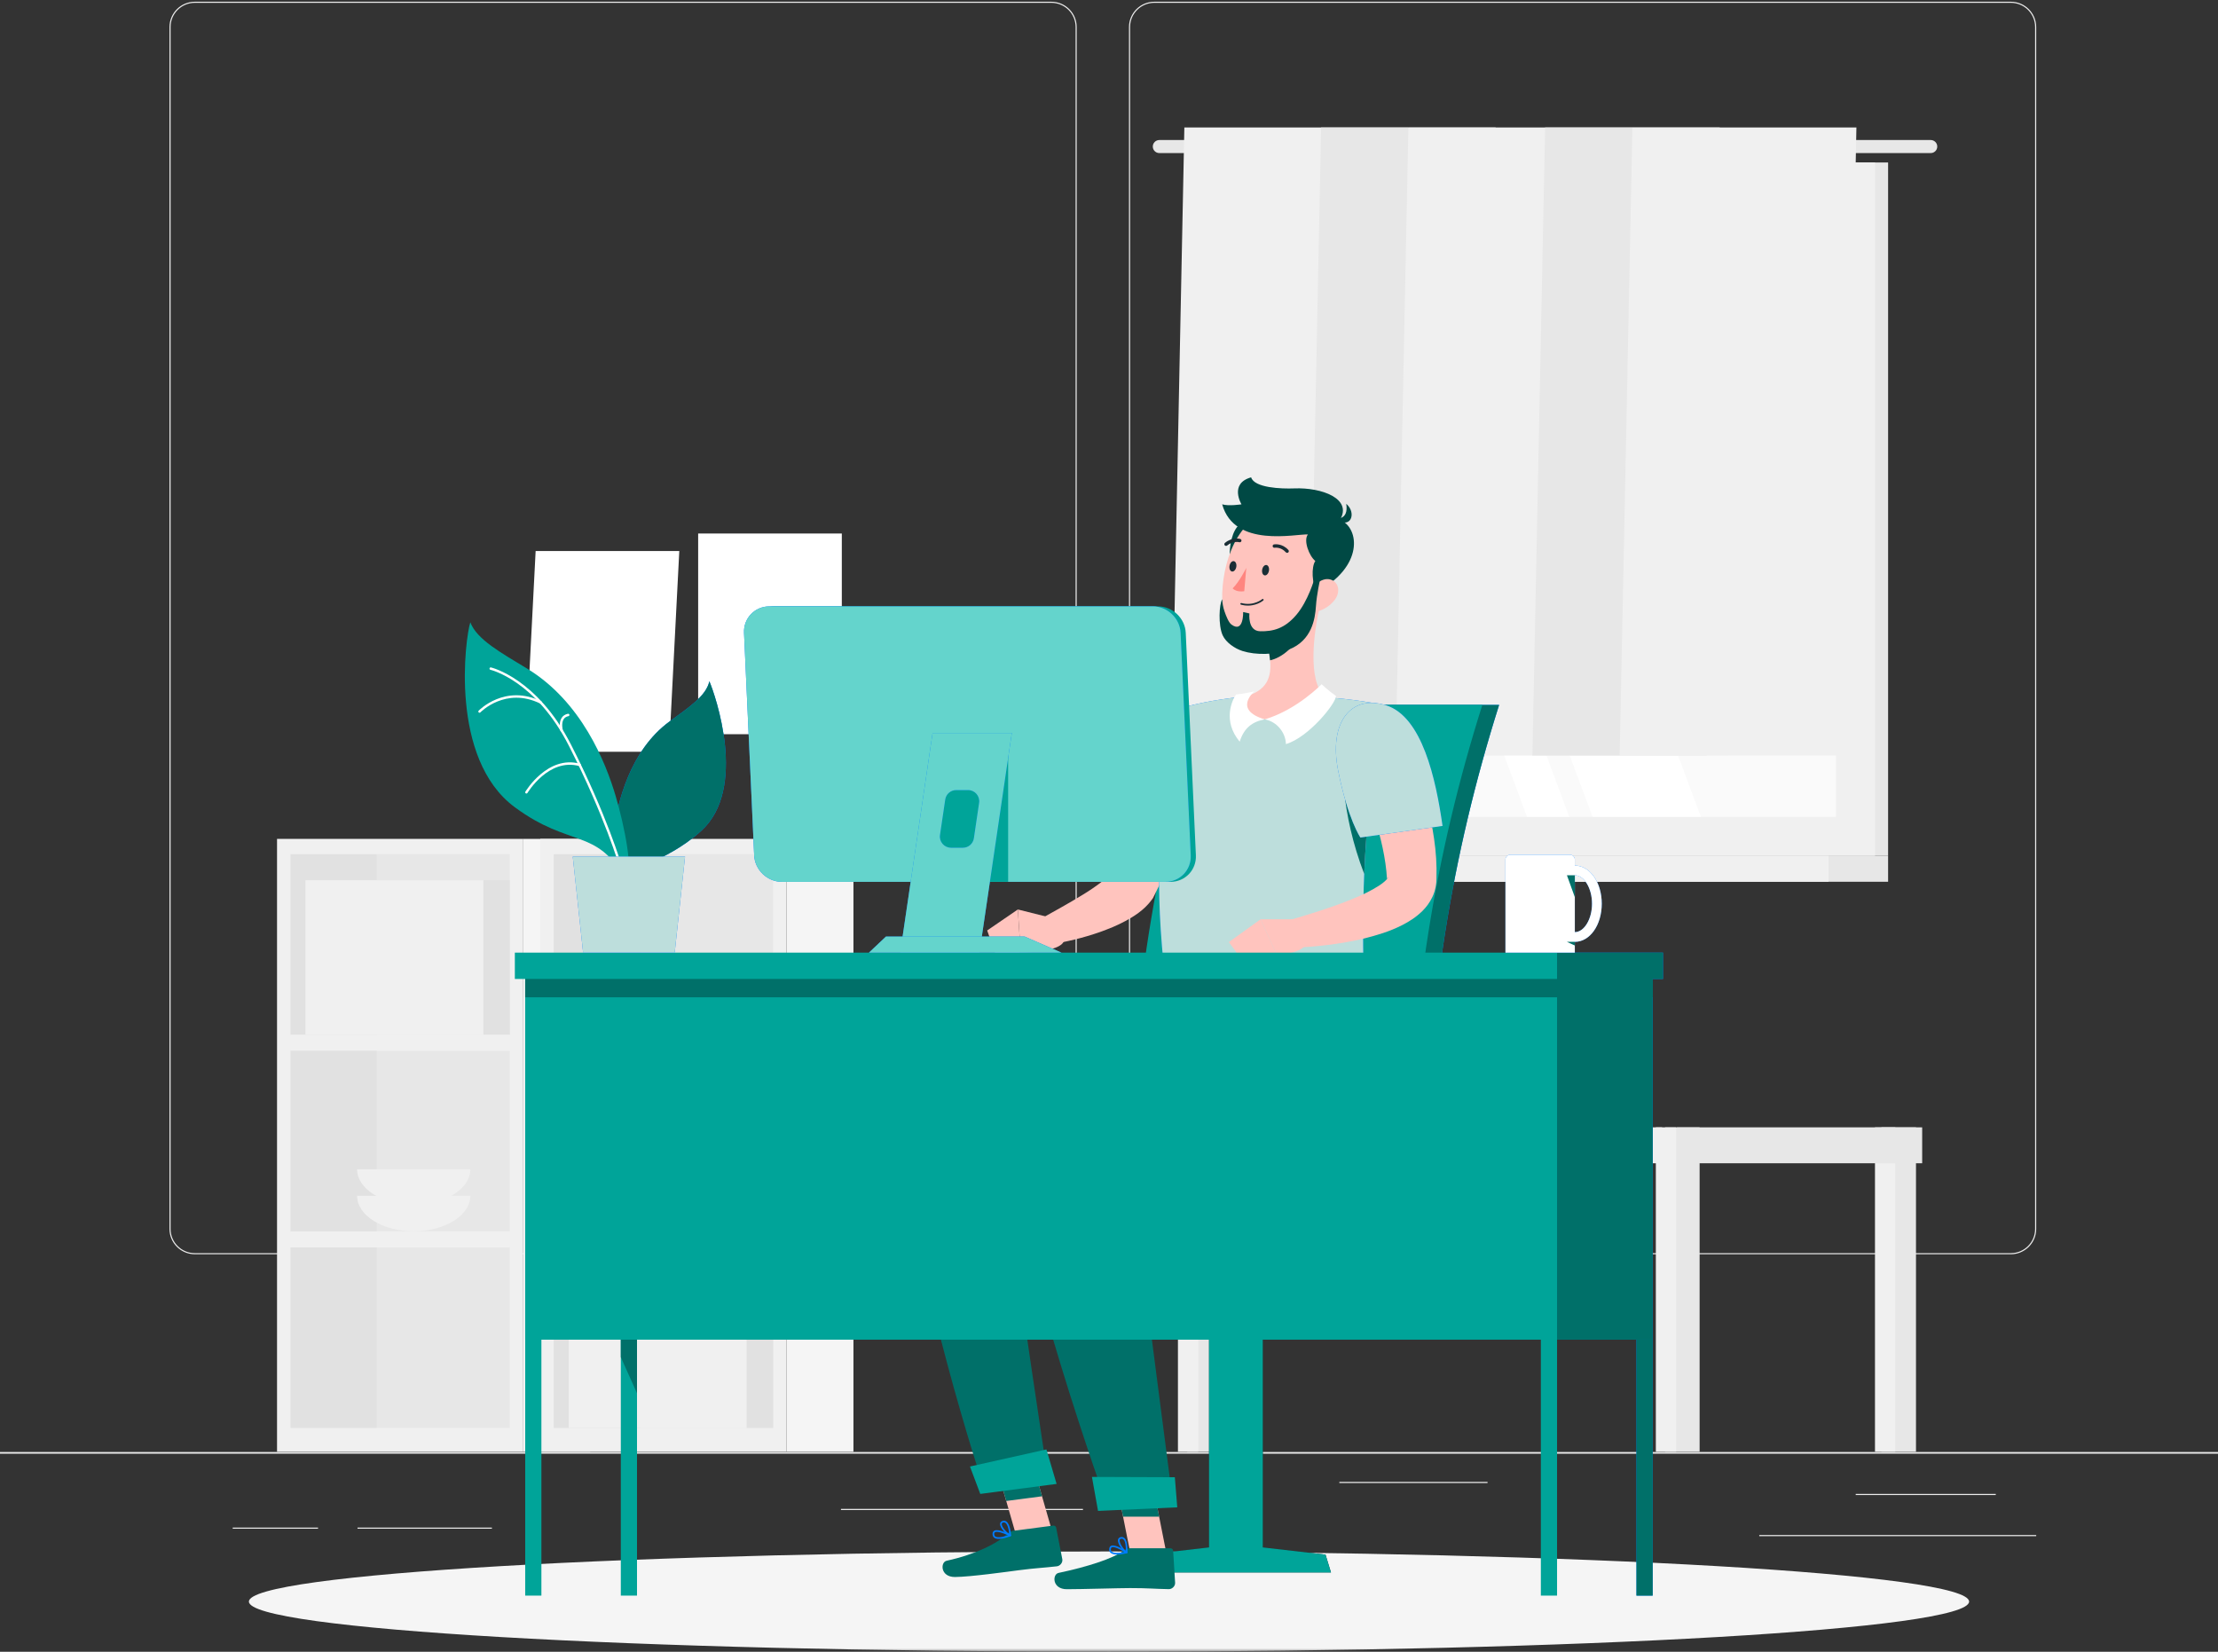 <svg xmlns="http://www.w3.org/2000/svg" xmlns:xlink="http://www.w3.org/1999/xlink" width="329" height="245" viewBox="0 0 329 245">
    <rect x="0" y="0" width="329" height="245" fill="#333333" stroke="none"/>
    <defs>
        <path id="pstxc1xb1a" d="M0 245L329 245 329 0.257 0 0.257z"/>
    </defs>
    <g fill="none" fill-rule="evenodd">
        <g>
            <g>
                <g>
                    <path fill="#ECECEC" d="M0 215.625L329 215.625 329 215.375 0 215.375z" transform="translate(-838 -100) translate(838 100)"/>
                    <g transform="translate(-838 -100) translate(838 100)">
                        <path fill="#ECECEC" d="M28.896.421c-1.98 0-3.591 1.608-3.591 3.585v178.286c0 1.977 1.611 3.585 3.59 3.585h127.06c1.98 0 3.59-1.608 3.59-3.585V4.006c0-1.977-1.61-3.585-3.59-3.585H28.895zm127.06 185.62H28.895c-2.07 0-3.756-1.681-3.756-3.75V4.007c0-2.067 1.685-3.75 3.756-3.75h127.06c2.07 0 3.754 1.683 3.754 3.75v178.286c0 2.068-1.684 3.75-3.755 3.75zM171.22.421c-1.98 0-3.591 1.608-3.591 3.585v178.286c0 1.977 1.61 3.585 3.59 3.585h127.059c1.98 0 3.592-1.608 3.592-3.585V4.006c0-1.977-1.611-3.585-3.592-3.585H171.22zm127.058 185.62H171.22c-2.071 0-3.756-1.681-3.756-3.75V4.007c0-2.067 1.685-3.75 3.756-3.75h127.058c2.071 0 3.757 1.683 3.757 3.75v178.286c0 2.068-1.686 3.75-3.757 3.75z"/>
                        <mask id="sx0n155jab" fill="#fff">
                            <use xlink:href="#pstxc1xb1a"/>
                        </mask>
                        <path fill="#ECECEC" d="M275.263 221.755L296.035 221.755 296.035 221.591 275.263 221.591zM198.667 219.973L220.65 219.973 220.65 219.808 198.667 219.808zM260.954 227.855L302.035 227.855 302.035 227.69 260.954 227.69zM34.518 226.751L47.174 226.751 47.174 226.587 34.518 226.587zM53.033 226.751L72.965 226.751 72.965 226.587 53.033 226.587zM124.742 223.977L160.64 223.977 160.64 223.813 124.742 223.813z" mask="url(#sx0n155jab)"/>
                        <path fill="#E7E7E7" d="M182.429 126.947L280.066 126.947 280.066 24.099 182.429 24.099zM171.966 20.77h114.42c.535 0 .97.433.97.968 0 .535-.435.967-.97.967h-114.42c-.535 0-.969-.432-.969-.967 0-.535.434-.968.97-.968" mask="url(#sx0n155jab)"/>
                        <path fill="#F0F0F0" d="M178.286 126.947L278.13 126.947 278.13 24.099 178.286 24.099z" mask="url(#sx0n155jab)"/>
                        <path fill="#E7E7E7" d="M182.429 130.79L280.066 130.79 280.066 126.947 182.429 126.947z" mask="url(#sx0n155jab)"/>
                        <path fill="#F0F0F0" d="M171.385 130.79L271.228 130.79 271.228 126.947 171.385 126.947z" mask="url(#sx0n155jab)"/>
                        <path fill="#FAFAFA" d="M184.087 121.158L272.33 121.158 272.33 29.889 184.087 29.889z" mask="url(#sx0n155jab)"/>
                        <path fill="#FFF" d="M252.298 121.158L218.256 29.888 202.186 29.888 236.229 121.158zM232.776 121.158L198.734 29.888 192.469 29.888 226.511 121.158z" mask="url(#sx0n155jab)"/>
                        <path fill="#E7E7E7" d="M184.086 121.158L184.823 121.158 184.823 29.889 184.086 29.889z" mask="url(#sx0n155jab)"/>
                        <g mask="url(#sx0n155jab)">
                            <g>
                                <path fill="#F0F0F0" d="M33.308 93.678L0.079 93.68 1.966 0.52 35.195 0.518z" transform="translate(173.712 18.391)"/>
                                <path fill="#E7E7E7" d="M46.252 93.677L20.363 93.679 22.251 0.518 48.14 0.517z" transform="translate(173.712 18.391)"/>
                                <path fill="#F0F0F0" d="M66.537 93.676L33.308 93.678 35.195 0.518 68.425 0.516z" transform="translate(173.712 18.391)"/>
                                <path fill="#E7E7E7" d="M79.481 93.675L53.592 93.677 55.48 0.516 81.369 0.515z" transform="translate(173.712 18.391)"/>
                                <path fill="#F0F0F0" d="M99.766 93.674L66.537 93.676 68.425 0.515 101.654 0.514z" transform="translate(173.712 18.391)"/>
                            </g>
                        </g>
                        <path fill="#FFF" d="M103.559 108.907L124.868 108.907 124.868 79.131 103.559 79.131zM77.92 111.508L99.229 111.508 100.761 81.732 79.452 81.732z" mask="url(#sx0n155jab)"/>
                        <path fill="#F0F0F0" d="M41.093 215.335L77.622 215.335 77.622 124.43 41.093 124.43z" mask="url(#sx0n155jab)"/>
                        <path fill="#E7E7E7" d="M43.099 153.469L75.617 153.469 75.617 126.71 43.099 126.71zM43.099 182.631L75.617 182.631 75.617 155.871 43.099 155.871zM43.099 211.792L75.617 211.792 75.617 185.033 43.099 185.033z" mask="url(#sx0n155jab)"/>
                        <path fill="#E1E1E1" d="M43.098 153.469L55.889 153.469 55.889 126.71 43.098 126.71zM43.098 182.631L55.889 182.631 55.889 155.871 43.098 155.871zM43.098 211.792L55.889 211.792 55.889 185.033 43.098 185.033z" mask="url(#sx0n155jab)"/>
                        <path fill="#F5F5F5" d="M77.622 215.335L87.541 215.335 87.541 124.43 77.622 124.43z" mask="url(#sx0n155jab)"/>
                        <path fill="#F0F0F0" d="M80.146 215.335L116.675 215.335 116.675 124.43 80.146 124.43z" mask="url(#sx0n155jab)"/>
                        <path fill="#E7E7E7" d="M82.152 153.469L114.67 153.469 114.67 126.71 82.152 126.71zM82.152 182.631L114.67 182.631 114.67 155.871 82.152 155.871zM82.152 211.792L114.67 211.792 114.67 185.033 82.152 185.033z" mask="url(#sx0n155jab)"/>
                        <path fill="#E1E1E1" d="M82.152 153.469L94.942 153.469 94.942 126.71 82.152 126.71zM82.152 182.631L94.942 182.631 94.942 155.871 82.152 155.871zM82.152 211.792L94.942 211.792 94.942 185.033 82.152 185.033z" mask="url(#sx0n155jab)"/>
                        <path fill="#F5F5F5" d="M116.675 215.335L126.593 215.335 126.593 124.43 116.675 124.43z" mask="url(#sx0n155jab)"/>
                        <path fill="#F0F0F0" d="M69.765 177.373c0 2.904-3.76 5.258-8.397 5.258-4.638 0-8.397-2.354-8.397-5.258h16.794z" mask="url(#sx0n155jab)"/>
                        <path fill="#F0F0F0" d="M69.765 173.443c0 2.904-3.76 5.258-8.397 5.258-4.638 0-8.397-2.354-8.397-5.258h16.794z" mask="url(#sx0n155jab)"/>
                        <path fill="#FAFAFA" d="M109.884 148.212c0 2.904-4.7 5.258-10.5 5.258-5.798 0-10.498-2.354-10.498-5.258h20.998z" mask="url(#sx0n155jab)"/>
                        <path fill="#FAFAFA" d="M109.884 144.281c0 2.904-4.7 5.258-10.5 5.258-5.798 0-10.498-2.354-10.498-5.258h20.998z" mask="url(#sx0n155jab)"/>
                        <path fill="#F0F0F0" d="M84.359 211.792L110.763 211.792 110.763 188.89 84.359 188.89z" mask="url(#sx0n155jab)"/>
                        <path fill="#E1E1E1" d="M110.763 211.792L114.67 211.792 114.67 188.89 110.763 188.89z" mask="url(#sx0n155jab)"/>
                        <path fill="#F0F0F0" d="M45.306 153.469L71.71 153.469 71.71 130.567 45.306 130.567z" mask="url(#sx0n155jab)"/>
                        <path fill="#E1E1E1" d="M71.71 153.469L75.617 153.469 75.617 130.567 71.71 130.567z" mask="url(#sx0n155jab)"/>
                        <path fill="#E7E7E7" d="M176.096 215.335L181.219 215.335 181.219 167.218 176.096 167.218z" mask="url(#sx0n155jab)"/>
                        <path fill="#F0F0F0" d="M174.725 215.335L177.742 215.335 177.742 167.218 174.725 167.218z" mask="url(#sx0n155jab)"/>
                        <path fill="#F0F0F0" d="M173.79 172.547L246.547 172.547 246.547 167.217 173.79 167.217z" mask="url(#sx0n155jab)"/>
                        <path fill="#E7E7E7" d="M279.08 215.335L284.203 215.335 284.203 167.218 279.08 167.218z" mask="url(#sx0n155jab)"/>
                        <path fill="#F0F0F0" d="M278.119 215.335L281.137 215.335 281.137 167.218 278.119 167.218z" mask="url(#sx0n155jab)"/>
                        <path fill="#E7E7E7" d="M248.74 172.547L285.119 172.547 285.119 167.217 248.74 167.217z" mask="url(#sx0n155jab)"/>
                        <path fill="#E7E7E7" d="M246.984 215.335L252.107 215.335 252.107 167.218 246.984 167.218z" mask="url(#sx0n155jab)"/>
                        <path fill="#F0F0F0" d="M245.613 215.335L248.631 215.335 248.631 167.218 245.613 167.218z" mask="url(#sx0n155jab)"/>
                        <path fill="#F5F5F5" d="M292.08 237.562c0 4.108-57.12 7.438-127.58 7.438-70.46 0-127.579-3.33-127.579-7.438 0-4.107 57.12-7.437 127.58-7.437 70.46 0 127.578 3.33 127.578 7.437" mask="url(#sx0n155jab)"/>
                        <path fill="#1A2E35" d="M196.618 230.598L187.31 229.526 187.31 176.25 179.339 176.25 179.339 229.526 170.032 230.598 169.224 233.24 197.426 233.24z" mask="url(#sx0n155jab)"/>
                        <path fill="#00A499" d="M196.618 230.598L187.31 229.526 187.31 176.25 179.339 176.25 179.339 229.526 170.032 230.598 169.224 233.24 197.426 233.24z" mask="url(#sx0n155jab)"/>
                        <path fill="#007CFF" d="M180.917 104.559h41.449c-7.105 22.439-10.715 45.297-10.7 67.736H170.22c-.017-22.439 3.594-45.297 10.698-67.736" mask="url(#sx0n155jab)"/>
                        <path fill="#007069" d="M180.917 104.559h41.449c-7.105 22.439-10.715 45.297-10.7 67.736H170.22c-.017-22.439 3.594-45.297 10.698-67.736" mask="url(#sx0n155jab)"/>
                        <path fill="#00A499" d="M178.429 104.559h41.448c-7.105 22.439-10.714 45.297-10.699 67.736H167.73c-.016-22.439 3.594-45.297 10.699-67.736" mask="url(#sx0n155jab)"/>
                        <path fill="#007CFF" d="M202.184 178.651h-58.68c2.465-5.357 6.952-8.644 11.799-8.644h42.904l3.977 8.644z" mask="url(#sx0n155jab)"/>
                        <path fill="#007CFF" d="M214.104 178.651h-28.333c2.465-5.357 6.952-8.644 11.799-8.644h10.027c4.847 0 7.248 2.796 6.507 8.644" mask="url(#sx0n155jab)"/>
                        <path fill="#000" d="M214.104 178.651h-28.333c2.465-5.357 6.952-8.644 11.799-8.644h10.027c4.847 0 7.248 2.796 6.507 8.644" mask="url(#sx0n155jab)"/>
                        <path fill="#FFC4BE" d="M156.239 227.758L150.93 228.454 147.476 216.446 152.785 215.75z" mask="url(#sx0n155jab)"/>
                        <path fill="#007069" d="M150.264 227.069l5.959-.781c.217-.029.4.1.44.31l.909 4.668c.095.484-.303 1.006-.805 1.063-2.078.237-3.086.245-5.707.588-1.611.212-7.156.984-9.401.997-2.197.012-2.194-2.204-1.243-2.41 4.262-.924 7.635-2.62 8.978-3.99.242-.247.553-.404.87-.445M152.787 215.754L147.476 216.45 149.259 222.639 154.57 221.942z" mask="url(#sx0n155jab)"/>
                        <path fill="#007069" d="M173.662 150.77s-41.624 2.976-39.945 18.197c2.414 21.878 11.87 50.606 11.87 50.606l9.657-1.656s-4.069-26.504-6.215-43.551c10.386-4.299 38.545-.182 41.853-9.134 2.706-7.323 1.243-14.461 1.243-14.461h-18.463z" mask="url(#sx0n155jab)"/>
                        <path fill="#000" d="M153.382 163.443s1.01 4.523 1.703 9.436c-.03.007-.066.007-.095.014-.36.05-.72.109-1.067.166-.18.036-.368.065-.541.1-.21.037-.412.08-.614.116-.887.18-1.717.39-2.474.634-.195.057-.376.122-.556.187-.246.08-.483.173-.707.266.245 1.953 1.086 4.539 1.092 6.786-9.26-10.92-1.626-17.705 3.259-17.705" mask="url(#sx0n155jab)"/>
                        <path fill="#00A499" d="M156.728 220.108L145.406 221.592 143.876 217.526 155.218 214.99z" mask="url(#sx0n155jab)"/>
                        <path fill="#007CFF" d="M149.53 227.729c-.923.313-1.626.375-1.906.162-.116-.089-.163-.23-.146-.43.009-.092.045-.153.114-.19.331-.183 1.272.147 1.939.458m-1.026.509c.49-.065 1.02-.236 1.389-.375.047-.017.077-.06.08-.109.003-.05-.023-.095-.066-.118-.185-.095-1.822-.923-2.436-.584-.142.078-.226.212-.242.387-.026.289.056.507.243.65.238.18.622.203 1.032.149" mask="url(#sx0n155jab)"/>
                        <path fill="#007CFF" d="M148.86 225.819c.102-.014.194.01.279.073.36.266.518 1.131.57 1.637-.512-.329-1.15-1.1-1.119-1.489.005-.074.035-.165.212-.21.02-.005.039-.01.057-.011m1.008 2.051c.019-.003.038-.01.054-.022.035-.024.056-.065.053-.107-.003-.065-.084-1.604-.687-2.048-.162-.12-.346-.155-.546-.104-.24.061-.383.215-.4.432-.046.593.89 1.595 1.46 1.84.02.01.044.012.066.01" mask="url(#sx0n155jab)"/>
                        <path fill="#FFC4BE" d="M179.424 109.684c-.465 2.06-1.017 3.978-1.577 5.95-.577 1.953-1.196 3.895-1.875 5.824-.668 1.931-1.403 3.848-2.19 5.754-.783 1.91-1.657 3.798-2.598 5.674l-.167.333-.07.097c-.711 1.003-1.407 1.59-2.075 2.09-.67.492-1.311.87-1.945 1.212-1.265.686-2.514 1.173-3.752 1.625-1.244.433-2.482.798-3.73 1.105-1.257.302-2.482.56-3.798.735l-1.22-3.82 3.122-1.752c1.034-.588 2.056-1.172 3.031-1.78.98-.592 1.914-1.228 2.724-1.847.404-.309.775-.626 1.047-.917.27-.283.464-.56.426-.583l-.236.43c.712-1.747 1.371-3.536 2.01-5.348.618-1.822 1.22-3.658 1.792-5.511.56-1.857 1.12-3.72 1.653-5.591.547-1.855 1.05-3.778 1.547-5.583l7.881 1.903z" mask="url(#sx0n155jab)"/>
                        <path fill="#007CFF" d="M170.725 108.26c-4.35 4.983-7.227 11.956-7.227 11.956l11.37 6.839c3.286-3.995 7.382-14.565 7.55-18.132.259-5.48-7.006-6.032-11.693-.662" mask="url(#sx0n155jab)"/>
                        <path fill="#FFF" d="M170.725 108.26c-4.35 4.983-7.227 11.956-7.227 11.956l11.37 6.839c3.286-3.995 7.382-14.565 7.55-18.132.259-5.48-7.006-6.032-11.693-.662" mask="url(#sx0n155jab)"/>
                        <path fill="#007CFF" d="M174.732 113.345c-2.482 2.082-4.243 6.41-5.015 10.61l5.152 3.098c1.624-1.974 3.45-5.554 4.9-9.113-1.162-3.529-2.844-6.44-5.037-4.595" mask="url(#sx0n155jab)"/>
                        <path fill="#FFC4BE" d="M173.124 230.954L167.774 230.954 165.324 218.587 170.673 218.587z" mask="url(#sx0n155jab)"/>
                        <path fill="#007069" d="M167.608 229.655h6.01c.219 0 .384.151.397.365l.291 4.747c.03.492-.433.958-.937.95-2.091-.037-3.09-.16-5.734-.16-1.626 0-7.142.169-9.387.169-2.196 0-2.181-2.216-1.23-2.417 4.267-.9 8.158-2.142 9.669-3.325.272-.214.601-.329.921-.329M170.675 218.591L165.323 218.591 166.589 224.965 171.941 224.965z" mask="url(#sx0n155jab)"/>
                        <path fill="#007069" d="M184.142 150.77s-35.272 2.974-34.404 18.264c.95 16.742 14.529 54.392 14.529 54.392h9.798s-4.43-34.064-6.577-51.11c9.942 0 30.567 1.868 33.874-7.084 2.707-7.323.943-14.188.943-14.188l-18.163-.273z" mask="url(#sx0n155jab)"/>
                        <path fill="#00A499" d="M174.626 223.581L162.873 224.113 161.969 219.071 174.266 219.116z" mask="url(#sx0n155jab)"/>
                        <path fill="#007CFF" d="M166.795 230.214c-.958.19-1.662.16-1.912-.087-.104-.103-.132-.248-.089-.445.022-.09.065-.146.139-.175.351-.137 1.241.313 1.862.707m-1.083.371c.494 0 1.04-.101 1.426-.19.048-.012.084-.05.094-.098.009-.048-.011-.097-.052-.125-.17-.119-1.685-1.152-2.338-.897-.152.06-.252.182-.29.353-.064.283-.012.51.156.675.212.211.59.282 1.004.282" mask="url(#sx0n155jab)"/>
                        <path fill="#007CFF" d="M166.378 228.233c.104 0 .192.036.268.11.322.31.366 1.189.351 1.696-.465-.392-.996-1.239-.915-1.621.015-.073.057-.16.238-.182l.058-.003m.731 2.164c.02 0 .04-.004.057-.013.039-.02.064-.057.067-.1.006-.065.125-1.6-.414-2.12-.145-.14-.323-.199-.528-.174-.247.03-.407.163-.452.377-.124.582.674 1.697 1.206 2.013.02.012.042.017.064.017" mask="url(#sx0n155jab)"/>
                        <path fill="#FFC4BE" d="M156.958 136.396l-5.979-1.496.418 6.385s5.91.015 6.427-1.739l-.866-3.15z" mask="url(#sx0n155jab)"/>
                        <path fill="#FFC4BE" d="M146.431 138.014L147.841 142.021 151.397 141.284 150.979 134.9z" mask="url(#sx0n155jab)"/>
                        <path fill="#007CFF" d="M173.694 151.044h28.611c.202-2.55-.39-10.848.051-21.415.295-7.095 1.06-15.213 2.843-23.295.13-.576.26-1.145.396-1.721 0 0-1.45-.296-3.528-.599-1.724-.252-3.89-.51-6.01-.612-3.652-.173-8.942-.288-12.16 0-1.869.174-3.694.483-5.152.764-1.862.374-2.958.695-2.958.695s-7.05 16.153-2.093 46.183" mask="url(#sx0n155jab)"/>
                        <path fill="#BDDEDC" d="M202.305 151.044c.202-2.55-.39-10.848.051-21.415.295-7.095 1.06-15.213 2.843-23.295.13-.576.26-1.145.396-1.721 0 0-1.45-.296-3.528-.599-1.724-.252-3.89-.51-6.01-.612-3.652-.173-8.942-.288-12.16 0-1.869.174-3.694.483-5.152.764-1.862.374-2.958.695-2.958.695s-7.05 16.153-2.093 46.183h28.611z" mask="url(#sx0n155jab)"/>
                        <path fill="#007069" d="M202.355 129.631c.296-7.095 1.061-15.213 2.844-23.294-1.913-.166-5.181.021-5.722 3.104-.585 3.313-.626 11.052 2.878 20.19" mask="url(#sx0n155jab)"/>
                        <path fill="#FFC4BE" d="M207.416 108.309c.272.506.465.889.682 1.327.21.426.401.855.593 1.282.381.856.743 1.716 1.087 2.585.679 1.739 1.277 3.514 1.77 5.335.5 1.818.904 3.68 1.173 5.588.279 1.91.413 3.868.349 5.872l-.005.188-.02.371c-.015.266-.06.525-.109.783-.106.51-.272.997-.475 1.422-.409.86-.927 1.515-1.438 2.03-1.033 1.018-2.042 1.612-3.006 2.116-1.931.986-3.785 1.51-5.617 1.981-1.835.439-3.65.753-5.464.976-1.823.22-3.601.37-5.471.395l-.541-3.974c3.252-.959 6.59-1.974 9.617-3.213 1.508-.605 2.966-1.316 4.095-2.062.556-.366 1.013-.777 1.188-1.04.083-.128.085-.194.036-.135-.02.027-.057.092-.08.172-.017.041-.019.084-.031.13-.005.012-.005.07-.006.044l-.01-.142c-.176-3.014-.915-6.149-1.894-9.237-.5-1.544-1.054-3.085-1.665-4.609-.3-.763-.617-1.52-.947-2.268l-.504-1.11-.48-1.034 7.173-3.773z" mask="url(#sx0n155jab)"/>
                        <path fill="#007CFF" d="M205.596 104.613c-5.208-1.643-8.542 2.515-7.1 9.724 1.44 7.21 3.293 9.891 3.293 9.891l12.186-1.721c-1.002-7.068-3.046-16.213-8.38-17.894" mask="url(#sx0n155jab)"/>
                        <path fill="#BDDEDC" d="M198.495 114.337c1.441 7.21 3.294 9.891 3.294 9.891l12.186-1.721c-1.002-7.068-3.046-16.213-8.38-17.894-5.207-1.643-8.54 2.515-7.1 9.724z" mask="url(#sx0n155jab)"/>
                        <path fill="#FFC4BE" d="M195.797 89.788l-3.255 2.695-4.43 3.673c.13.597.23 1.203.281 1.786.238 2.4-.383 4.582-3.919 5.417 0 0-3.475 3.244 3.48 3.342 6.954.097 8.571-3.27 8.571-3.27-2.648-2.607-1.63-9.731-.728-13.643" mask="url(#sx0n155jab)"/>
                        <path fill="#FFF" d="M196.034 101.487s-3.638 3.792-8.428 5.216c1.849.333 3.107 2.03 3.137 3.668 3.44-1.02 7.525-6.185 7.415-7.144-1.041-.719-2.124-1.74-2.124-1.74M186.065 102.556s-3.25 2.723 1.54 4.147c-1.848.334-3.086 1.283-3.718 3.308-2.597-3.09-1.105-6.225-.532-7.002 1.262-.106 2.71-.453 2.71-.453" mask="url(#sx0n155jab)"/>
                        <path fill="#004944" d="M188.111 96.156c.13.598.231 1.203.282 1.786 1.652-.331 3.86-2.088 4.091-3.774.087-.634.101-1.246.058-1.686l-4.43 3.674zM183.868 77.791c-2.19 1.8-1.79 8.79.303 8.147 2.094-.642 3.3-11.11-.303-8.147" mask="url(#sx0n155jab)"/>
                        <path fill="#FFC4BE" d="M197.138 84.163c-1.13 5.193-1.528 8.28-4.601 10.65-4.622 3.564-10.747.398-11.196-4.973-.404-4.834 1.514-12.514 6.987-13.985 5.391-1.449 9.941 3.115 8.81 8.308" mask="url(#sx0n155jab)"/>
                        <path fill="#004944" d="M195.404 87.726c-.842-1.035-.902-3.676-.3-4.516-.903-.72-1.801-3.03-1.103-3.931-1.765-.12-10.892 2.07-12.712-4.473.946.3 2.861 0 2.861 0s-1.855-3.082 1.432-4.002c.482 1.56 4.45 1.718 6.414 1.64 4.038-.16 8.637 1.517 6.776 4.643 2.966 1.28 3.447 6.991-3.368 10.639" mask="url(#sx0n155jab)"/>
                        <path fill="#004944" d="M198.07 76.877s2.015.42 1.624-2.146c1.638 1.41.586 3.976-1.624 2.146" mask="url(#sx0n155jab)"/>
                        <path fill="#FFC4BE" d="M197.985 88.977c-.763 1-1.879 1.595-2.856 1.767-1.472.258-1.919-1.092-1.268-2.403.585-1.181 2.055-2.738 3.415-2.4 1.34.33 1.582 1.893.709 3.036" mask="url(#sx0n155jab)"/>
                        <path fill="#004944" d="M194.953 85.893s-.902 3.23-2.656 5.3-3.483 2.477-5.372 2.441c-1.888-.036-1.6-2.64-1.6-2.64l-.926-.211s.096 3.207-1.743 1.85c-.401-.295-.783-1.24-1.034-1.982-.192-.569-.303-1.16-.332-1.76-.448.708-.613 3.85.073 5.348.481 1.05 1.77 1.955 2.947 2.327 1.964.62 4.819.59 6.917-.24 3.36-1.328 3.846-4.545 3.967-6.385.12-1.84.63-4.048.63-4.048h-.871z" mask="url(#sx0n155jab)"/>
                        <path fill="#1A2E35" d="M188.229 84.638c-.066.426-.346.744-.626.711-.28-.033-.454-.406-.388-.831.066-.427.346-.744.626-.712.28.034.454.406.388.832M183.386 84.063c-.066.426-.346.744-.627.712-.28-.034-.453-.406-.387-.832.066-.426.346-.744.626-.711.28.033.454.406.388.831" mask="url(#sx0n155jab)"/>
                        <path fill="#FF857F" d="M184.862 84.234s-1.016 2.067-2.023 3.038c.597.636 1.725.417 1.725.417l.298-3.455z" mask="url(#sx0n155jab)"/>
                        <path fill="#1A2E35" d="M184.57 89.792c1.685.231 2.771-.687 2.82-.73.054-.046.059-.126.013-.179-.046-.052-.125-.058-.179-.012-.011.01-1.247 1.057-3.082.578-.069-.019-.137.022-.155.09-.018.067.023.136.09.154.17.044.335.077.494.099M190.978 81.999c.04-.01.079-.028.112-.058.105-.093.115-.253.021-.357-.92-1.033-2.08-.845-2.13-.836-.131.01-.23.154-.205.292.023.138.154.23.292.206.048-.008.942-.137 1.664.675.064.07.16.098.246.078M181.79 80.964c.078.022.166.006.233-.049.886-.735 1.797-.492 1.805-.49.135.038.276-.04.313-.174.038-.135-.04-.274-.174-.312h-.002c-.048-.014-1.178-.316-2.266.587-.108.09-.123.25-.033.356.033.041.077.068.125.082" mask="url(#sx0n155jab)"/>
                        <path fill="#FFC4BE" d="M191.923 136.358l-4.937-.003 2.391 5.254s4.861-.072 4.616-2.571l-2.07-2.68z" mask="url(#sx0n155jab)"/>
                        <path fill="#FFC4BE" d="M182.274 139.742L184.804 143.153 189.377 141.609 186.986 136.354z" mask="url(#sx0n155jab)"/>
                        <path fill="#00A499" d="M228.557 236.676L230.961 236.676 230.961 145.207 228.557 145.207z" mask="url(#sx0n155jab)"/>
                        <path fill="#007CFF" d="M242.739 236.676L245.143 236.676 245.143 145.207 242.739 145.207z" mask="url(#sx0n155jab)"/>
                        <path fill="#007069" d="M242.739 236.676L245.143 236.676 245.143 145.207 242.739 145.207z" mask="url(#sx0n155jab)"/>
                        <path fill="#00A499" d="M92.086 236.676L94.489 236.676 94.489 145.207 92.086 145.207z" mask="url(#sx0n155jab)"/>
                        <path fill="#007069" d="M92.086 145.207L94.489 145.207 94.489 206.663 92.086 201.301z" mask="url(#sx0n155jab)"/>
                        <path fill="#00A499" d="M77.903 236.676L80.307 236.676 80.307 145.207 77.903 145.207z" mask="url(#sx0n155jab)"/>
                        <path fill="#00A499" d="M77.903 198.712L230.961 198.712 230.961 145.207 77.903 145.207zM76.369 145.207L230.961 145.207 230.961 141.302 76.369 141.302z" mask="url(#sx0n155jab)"/>
                        <path fill="#007CFF" d="M230.961 198.712L245.143 198.712 245.143 145.207 230.961 145.207z" mask="url(#sx0n155jab)"/>
                        <path fill="#007069" d="M230.961 198.712L245.143 198.712 245.143 145.207 230.961 145.207z" mask="url(#sx0n155jab)"/>
                        <path fill="#007CFF" d="M230.961 145.207L246.677 145.207 246.677 141.302 230.961 141.302z" mask="url(#sx0n155jab)"/>
                        <path fill="#007069" d="M230.961 145.207L246.677 145.207 246.677 141.302 230.961 141.302zM77.903 147.928L245.143 147.928 245.143 145.207 77.903 145.207z" mask="url(#sx0n155jab)"/>
                        <path fill="#00A499" d="M173.63 130.801h-56.883c-2.165 0-4.017-1.769-4.116-3.93l-1.504-33c-.098-2.16 1.593-3.93 3.758-3.93h56.884c2.165 0 4.017 1.77 4.116 3.93l1.504 33c.098 2.161-1.593 3.93-3.758 3.93" mask="url(#sx0n155jab)"/>
                        <path fill="#007CFF" d="M172.867 130.801h-56.884c-2.165 0-4.017-1.769-4.116-3.93l-1.504-33c-.098-2.16 1.593-3.93 3.758-3.93h56.884c2.165 0 4.017 1.77 4.116 3.93l1.504 33c.098 2.161-1.593 3.93-3.758 3.93" mask="url(#sx0n155jab)"/>
                        <path fill="#64D4CC" d="M172.867 130.801h-56.884c-2.165 0-4.017-1.769-4.116-3.93l-1.504-33c-.098-2.16 1.593-3.93 3.758-3.93h56.884c2.165 0 4.017 1.77 4.116 3.93l1.504 33c.098 2.161-1.593 3.93-3.758 3.93" mask="url(#sx0n155jab)"/>
                        <path fill="#00A499" d="M138.673 130.801L149.538 130.801 149.538 110.862 138.673 110.862z" mask="url(#sx0n155jab)"/>
                        <path fill="#007CFF" d="M145.234 119.077l-.777 5.261c-.118.808-.81 1.406-1.625 1.406h-1.77c-1.007 0-1.777-.893-1.632-1.885l.777-5.261c.118-.808.809-1.406 1.625-1.406h1.77c1.007 0 1.776.893 1.632 1.885zm-6.903-10.345l-4.797 32.56h11.752l4.797-32.56h-11.752z" mask="url(#sx0n155jab)"/>
                        <path fill="#64D4CC" d="M145.234 119.077l-.777 5.261c-.118.808-.81 1.406-1.625 1.406h-1.77c-1.007 0-1.777-.893-1.632-1.885l.777-5.261c.118-.808.809-1.406 1.625-1.406h1.77c1.007 0 1.776.893 1.632 1.885zm-6.903-10.345l-4.797 32.56h11.752l4.797-32.56h-11.752z" mask="url(#sx0n155jab)"/>
                        <path fill="#007CFF" d="M151.983 138.914L131.418 138.914 128.892 141.302 157.455 141.302z" mask="url(#sx0n155jab)"/>
                        <path fill="#64D4CC" d="M151.983 138.914L131.418 138.914 128.892 141.302 157.455 141.302z" mask="url(#sx0n155jab)"/>
                        <path fill="#007CFF" d="M91.239 133.998c-1.161-.634-.764-6.974-.255-10.587.616-4.369 2.461-12.1 8.313-16.382 2.789-2.042 5.456-3.778 5.923-5.978.854 1.953 5.72 15.925-1.217 22.196-5.868 5.303-10.216 4.12-12.764 10.751" mask="url(#sx0n155jab)"/>
                        <path fill="#007069" d="M91.239 133.998c-1.161-.634-.764-6.974-.255-10.587.616-4.369 2.461-12.1 8.313-16.382 2.789-2.042 5.456-3.778 5.923-5.978.854 1.953 5.72 15.925-1.217 22.196-5.868 5.303-10.216 4.12-12.764 10.751" mask="url(#sx0n155jab)"/>
                        <path fill="#00A499" d="M92.762 130.413c1.353-.753-.192-8.116-1.43-12.31-1.495-5.069-5.088-14.03-13.142-18.93-3.84-2.336-7.475-4.318-8.425-6.87-.75 2.282-3.153 20.234 6.593 27.43 8.244 6.087 12.109 3.006 16.404 10.68" mask="url(#sx0n155jab)"/>
                        <path fill="#FFF" d="M92.086 128.77c-.079 0-.15-.052-.173-.13-.022-.075-2.206-7.57-7.524-18.007-4.939-9.693-11.571-11.266-11.638-11.28-.097-.022-.158-.118-.137-.215.021-.098.115-.159.215-.138.068.015 6.86 1.613 11.882 11.47 5.334 10.47 7.527 17.995 7.548 18.07.028.095-.027.195-.123.222-.017.005-.034.007-.05.007" mask="url(#sx0n155jab)"/>
                        <path fill="#FFF" d="M71.13 105.72c-.044 0-.09-.017-.123-.05-.073-.068-.076-.182-.008-.255.039-.04 3.908-4.028 9.31-1.375.089.044.126.152.082.24-.044.09-.152.126-.241.083-5.16-2.534-8.852 1.262-8.889 1.3-.035.037-.083.056-.13.056M78.086 117.705c-.032 0-.064-.008-.093-.025-.085-.051-.113-.161-.063-.247.033-.055 3.305-5.478 8.109-4.146.095.026.152.125.126.221-.027.096-.129.152-.223.125-4.545-1.256-7.67 3.93-7.701 3.983-.034.057-.094.089-.155.089M83.301 108.498c-.08 0-.153-.053-.174-.134-.012-.045-.293-1.124.17-1.864.206-.332.525-.543.947-.627.104-.019.194.044.212.141.02.098-.044.193-.141.212-.325.065-.558.216-.712.463-.38.608-.13 1.573-.127 1.583.025.096-.032.194-.129.22-.015.004-.03.006-.046.006" mask="url(#sx0n155jab)"/>
                        <path fill="#007CFF" d="M101.616 127.053L84.959 127.053 86.492 141.284 100.083 141.284z" mask="url(#sx0n155jab)"/>
                        <path fill="#BDDEDC" d="M101.616 127.053L84.959 127.053 86.492 141.284 100.083 141.284z" mask="url(#sx0n155jab)"/>
                        <path fill="#007CFF" d="M233.597 138.261v-8.432c1.383 0 2.551 1.93 2.551 4.216 0 2.286-1.168 4.216-2.551 4.216m0-9.873v-.885c0-.395-.32-.715-.716-.715h-8.86c-.395 0-.716.32-.716.715v13.799h10.292v-1.6c2.24 0 3.994-2.485 3.994-5.657s-1.755-5.657-3.994-5.657" mask="url(#sx0n155jab)"/>
                        <path fill="#FFF" d="M233.597 138.261v-8.432c1.383 0 2.551 1.93 2.551 4.216 0 2.286-1.168 4.216-2.551 4.216m0-9.873v-.885c0-.395-.32-.715-.716-.715h-8.86c-.395 0-.716.32-.716.715v13.799h10.292v-1.6c2.24 0 3.994-2.485 3.994-5.657s-1.755-5.657-3.994-5.657" mask="url(#sx0n155jab)"/>
                        <path fill="#007069" d="M233.597 129.829L232.425 129.829 233.597 133.071zM233.597 139.702L232.425 139.702 233.597 140.244z" mask="url(#sx0n155jab)"/>
                    </g>
                </g>
            </g>
        </g>
    </g>
</svg>
